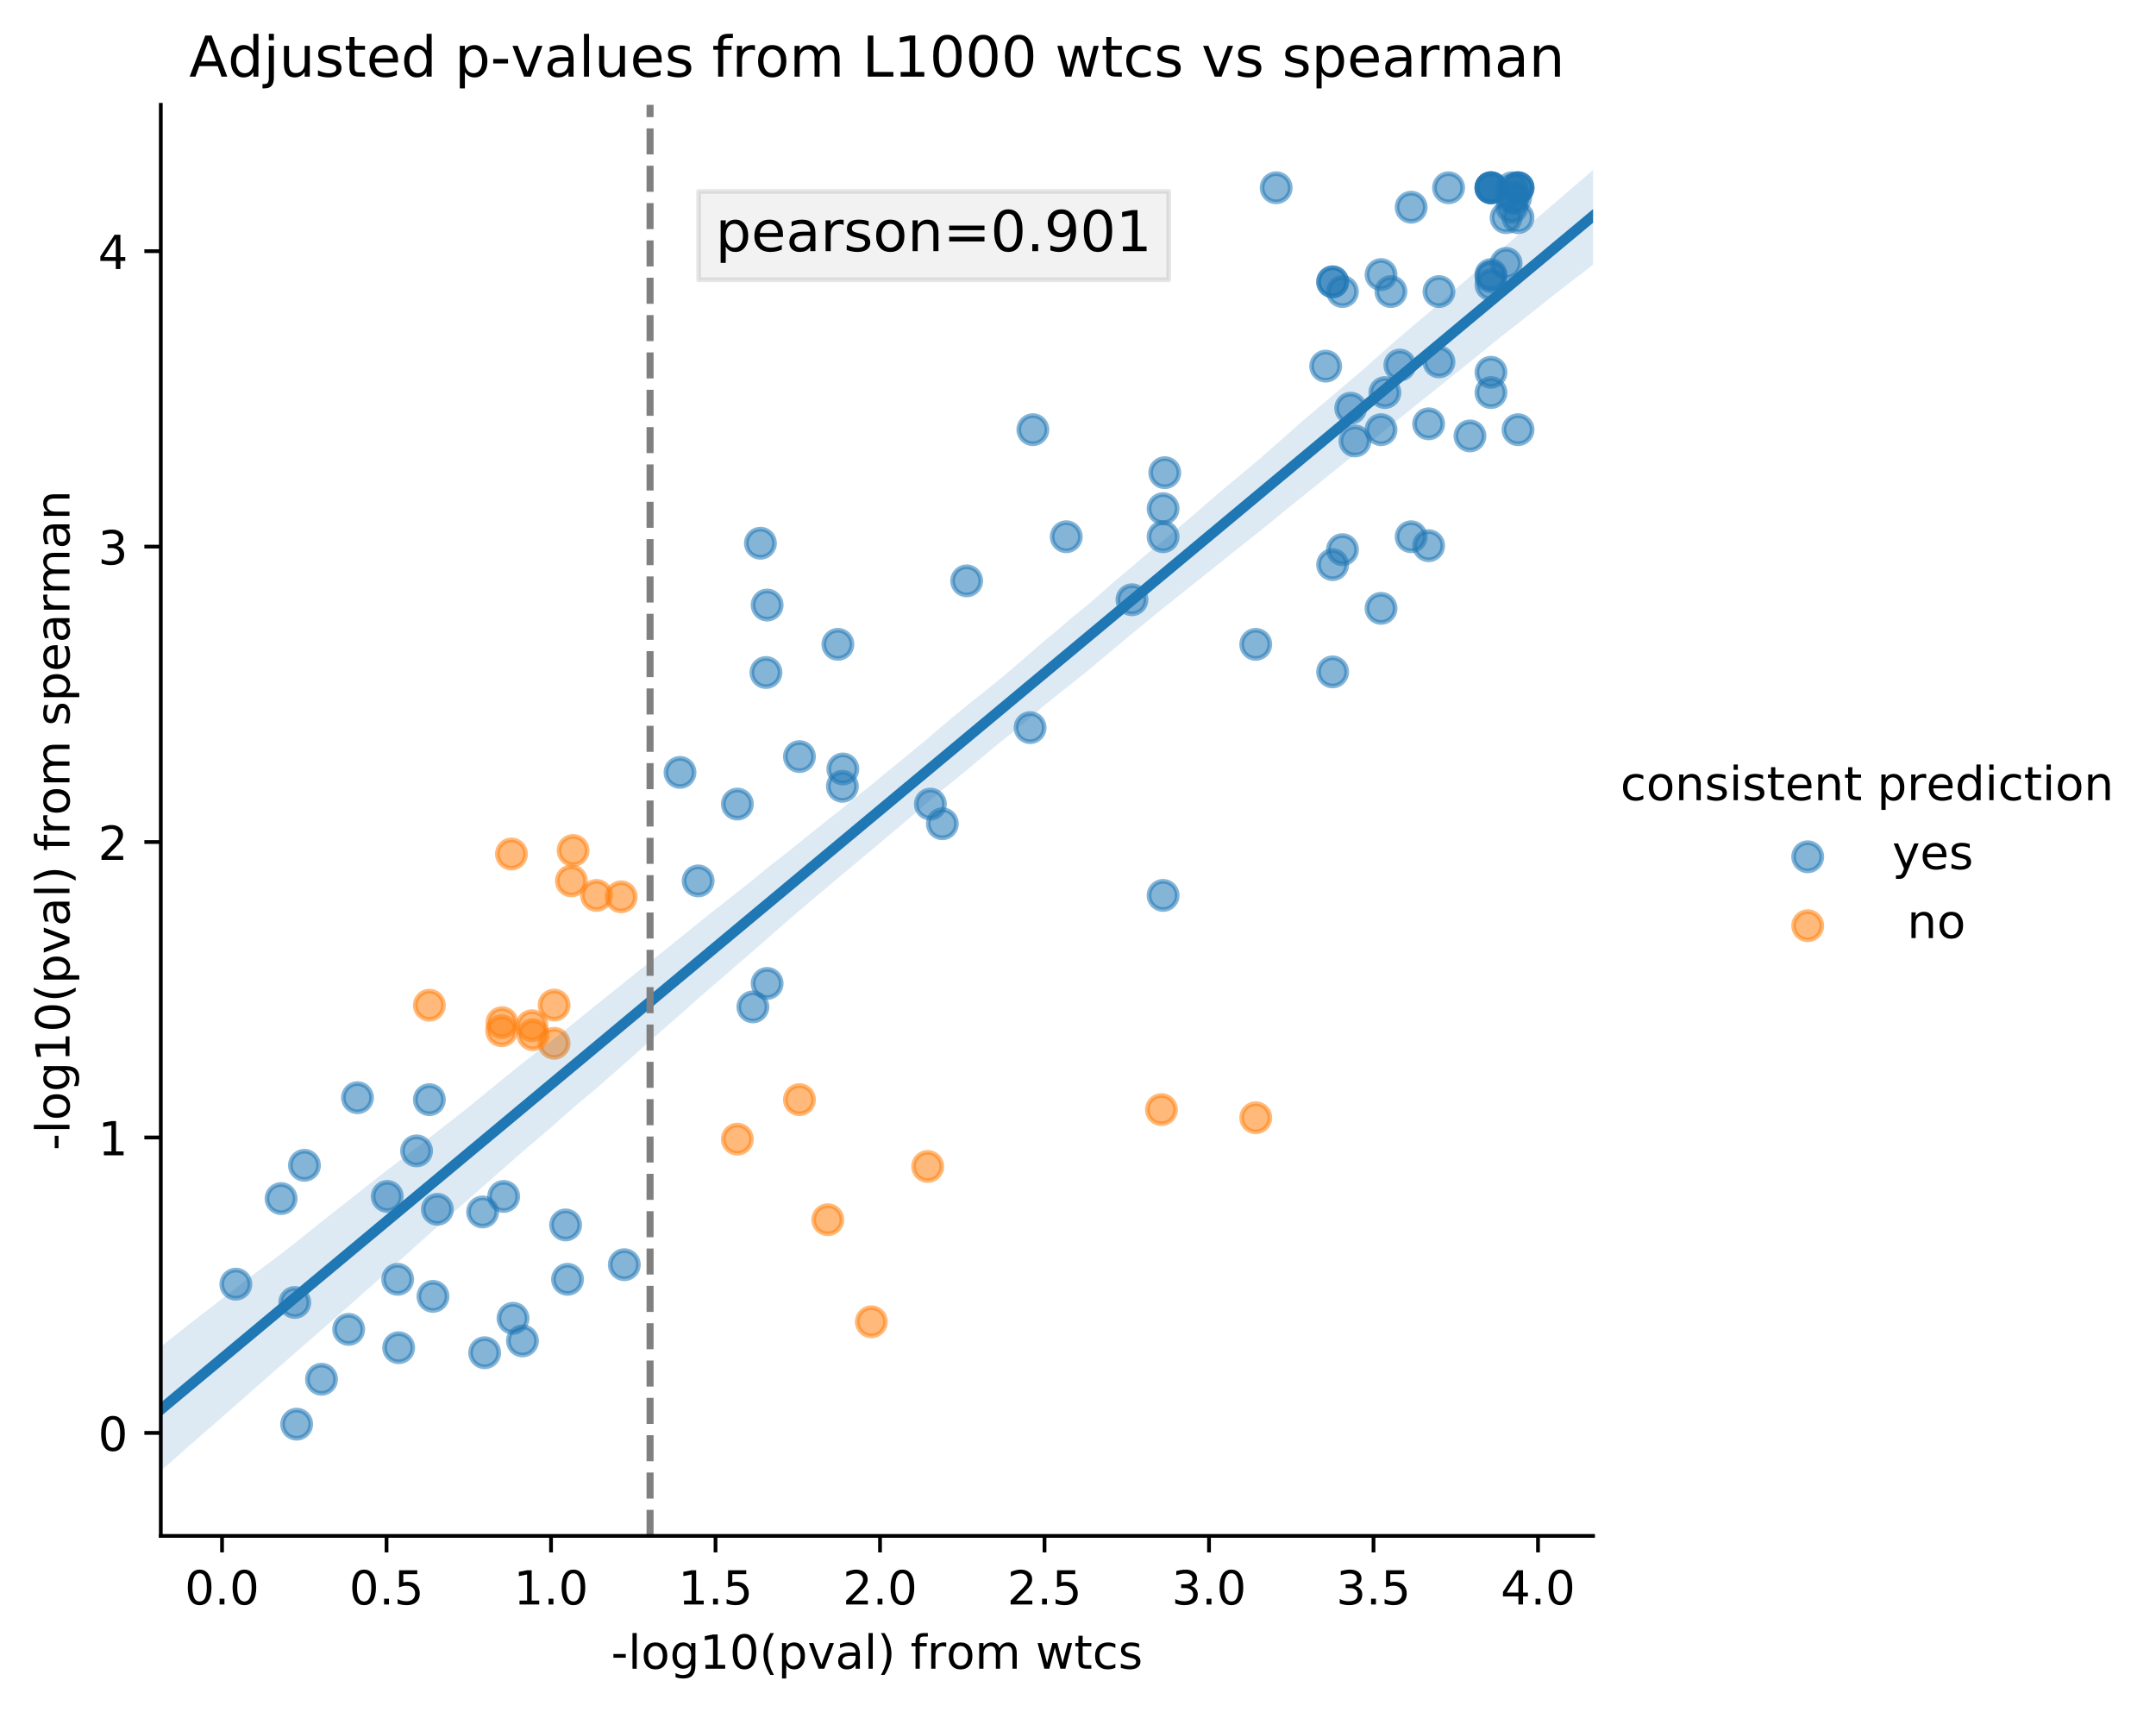 <?xml version="1.0" encoding="utf-8" standalone="no"?>
<!DOCTYPE svg PUBLIC "-//W3C//DTD SVG 1.1//EN"
  "http://www.w3.org/Graphics/SVG/1.1/DTD/svg11.dtd">
<!-- Created with matplotlib (https://matplotlib.org/) -->
<svg height="364.594pt" version="1.1" viewBox="0 0 459.104 364.594" width="459.104pt" xmlns="http://www.w3.org/2000/svg" xmlns:xlink="http://www.w3.org/1999/xlink">
 <defs>
  <style type="text/css">
*{stroke-linecap:butt;stroke-linejoin:round;}
  </style>
 </defs>
 <g id="figure_1">
  <g id="patch_1">
   <path d="M 0 364.594 
L 459.104 364.594 
L 459.104 -0 
L 0 -0 
z
" style="fill:#ffffff;"/>
  </g>
  <g id="axes_1">
   <g id="patch_2">
    <path d="M 34.241 327.038 
L 339.235 327.038 
L 339.235 22.318 
L 34.241 22.318 
z
" style="fill:#ffffff;"/>
   </g>
   <g id="PathCollection_1">
    <defs>
     <path d="M 0 3 
C 0.796 3 1.559 2.684 2.121 2.121 
C 2.684 1.559 3 0.796 3 0 
C 3 -0.796 2.684 -1.559 2.121 -2.121 
C 1.559 -2.684 0.796 -3 0 -3 
C -0.796 -3 -1.559 -2.684 -2.121 -2.121 
C -2.684 -1.559 -3 -0.796 -3 0 
C -3 0.796 -2.684 1.559 -2.121 2.121 
C -1.559 2.684 -0.796 3 0 3 
z
" id="m02e8ac5c88" style="stroke:#1f77b4;stroke-opacity:0.55;"/>
    </defs>
    <g clip-path="url(#p2252ddb95c)">
     <use style="fill:#1f77b4;fill-opacity:0.55;stroke:#1f77b4;stroke-opacity:0.55;" x="321.96" xlink:href="#m02e8ac5c88" y="44.125"/>
     <use style="fill:#1f77b4;fill-opacity:0.55;stroke:#1f77b4;stroke-opacity:0.55;" x="304.218" xlink:href="#m02e8ac5c88" y="90.239"/>
     <use style="fill:#1f77b4;fill-opacity:0.55;stroke:#1f77b4;stroke-opacity:0.55;" x="323.255" xlink:href="#m02e8ac5c88" y="39.977"/>
     <use style="fill:#1f77b4;fill-opacity:0.55;stroke:#1f77b4;stroke-opacity:0.55;" x="323.255" xlink:href="#m02e8ac5c88" y="91.49"/>
     <use style="fill:#1f77b4;fill-opacity:0.55;stroke:#1f77b4;stroke-opacity:0.55;" x="248.029" xlink:href="#m02e8ac5c88" y="100.644"/>
     <use style="fill:#1f77b4;fill-opacity:0.55;stroke:#1f77b4;stroke-opacity:0.55;" x="144.802" xlink:href="#m02e8ac5c88" y="164.467"/>
     <use style="fill:#1f77b4;fill-opacity:0.55;stroke:#1f77b4;stroke-opacity:0.55;" x="283.773" xlink:href="#m02e8ac5c88" y="60.011"/>
     <use style="fill:#1f77b4;fill-opacity:0.55;stroke:#1f77b4;stroke-opacity:0.55;" x="92.199" xlink:href="#m02e8ac5c88" y="276.03"/>
     <use style="fill:#1f77b4;fill-opacity:0.55;stroke:#1f77b4;stroke-opacity:0.55;" x="120.853" xlink:href="#m02e8ac5c88" y="272.4"/>
     <use style="fill:#1f77b4;fill-opacity:0.55;stroke:#1f77b4;stroke-opacity:0.55;" x="93.136" xlink:href="#m02e8ac5c88" y="257.495"/>
     <use style="fill:#1f77b4;fill-opacity:0.55;stroke:#1f77b4;stroke-opacity:0.55;" x="219.353" xlink:href="#m02e8ac5c88" y="154.928"/>
     <use style="fill:#1f77b4;fill-opacity:0.55;stroke:#1f77b4;stroke-opacity:0.55;" x="285.867" xlink:href="#m02e8ac5c88" y="117.035"/>
     <use style="fill:#1f77b4;fill-opacity:0.55;stroke:#1f77b4;stroke-opacity:0.55;" x="91.434" xlink:href="#m02e8ac5c88" y="234.147"/>
     <use style="fill:#1f77b4;fill-opacity:0.55;stroke:#1f77b4;stroke-opacity:0.55;" x="148.665" xlink:href="#m02e8ac5c88" y="187.568"/>
     <use style="fill:#1f77b4;fill-opacity:0.55;stroke:#1f77b4;stroke-opacity:0.55;" x="247.674" xlink:href="#m02e8ac5c88" y="108.308"/>
     <use style="fill:#1f77b4;fill-opacity:0.55;stroke:#1f77b4;stroke-opacity:0.55;" x="306.419" xlink:href="#m02e8ac5c88" y="77.055"/>
     <use style="fill:#1f77b4;fill-opacity:0.55;stroke:#1f77b4;stroke-opacity:0.55;" x="283.773" xlink:href="#m02e8ac5c88" y="120.229"/>
     <use style="fill:#1f77b4;fill-opacity:0.55;stroke:#1f77b4;stroke-opacity:0.55;" x="84.679" xlink:href="#m02e8ac5c88" y="272.4"/>
     <use style="fill:#1f77b4;fill-opacity:0.55;stroke:#1f77b4;stroke-opacity:0.55;" x="219.941" xlink:href="#m02e8ac5c88" y="91.49"/>
     <use style="fill:#1f77b4;fill-opacity:0.55;stroke:#1f77b4;stroke-opacity:0.55;" x="304.218" xlink:href="#m02e8ac5c88" y="116.195"/>
     <use style="fill:#1f77b4;fill-opacity:0.55;stroke:#1f77b4;stroke-opacity:0.55;" x="227.052" xlink:href="#m02e8ac5c88" y="114.286"/>
     <use style="fill:#1f77b4;fill-opacity:0.55;stroke:#1f77b4;stroke-opacity:0.55;" x="50.22" xlink:href="#m02e8ac5c88" y="273.429"/>
     <use style="fill:#1f77b4;fill-opacity:0.55;stroke:#1f77b4;stroke-opacity:0.55;" x="267.404" xlink:href="#m02e8ac5c88" y="137.197"/>
     <use style="fill:#1f77b4;fill-opacity:0.55;stroke:#1f77b4;stroke-opacity:0.55;" x="317.489" xlink:href="#m02e8ac5c88" y="79.268"/>
     <use style="fill:#1f77b4;fill-opacity:0.55;stroke:#1f77b4;stroke-opacity:0.55;" x="163.356" xlink:href="#m02e8ac5c88" y="128.831"/>
     <use style="fill:#1f77b4;fill-opacity:0.55;stroke:#1f77b4;stroke-opacity:0.55;" x="63.172" xlink:href="#m02e8ac5c88" y="303.24"/>
     <use style="fill:#1f77b4;fill-opacity:0.55;stroke:#1f77b4;stroke-opacity:0.55;" x="170.235" xlink:href="#m02e8ac5c88" y="161.094"/>
     <use style="fill:#1f77b4;fill-opacity:0.55;stroke:#1f77b4;stroke-opacity:0.55;" x="74.247" xlink:href="#m02e8ac5c88" y="283.057"/>
     <use style="fill:#1f77b4;fill-opacity:0.55;stroke:#1f77b4;stroke-opacity:0.55;" x="109.242" xlink:href="#m02e8ac5c88" y="280.696"/>
     <use style="fill:#1f77b4;fill-opacity:0.55;stroke:#1f77b4;stroke-opacity:0.55;" x="298.087" xlink:href="#m02e8ac5c88" y="77.738"/>
     <use style="fill:#1f77b4;fill-opacity:0.55;stroke:#1f77b4;stroke-opacity:0.55;" x="317.489" xlink:href="#m02e8ac5c88" y="39.977"/>
     <use style="fill:#1f77b4;fill-opacity:0.55;stroke:#1f77b4;stroke-opacity:0.55;" x="322.731" xlink:href="#m02e8ac5c88" y="42.13"/>
     <use style="fill:#1f77b4;fill-opacity:0.55;stroke:#1f77b4;stroke-opacity:0.55;" x="247.674" xlink:href="#m02e8ac5c88" y="114.286"/>
     <use style="fill:#1f77b4;fill-opacity:0.55;stroke:#1f77b4;stroke-opacity:0.55;" x="241.039" xlink:href="#m02e8ac5c88" y="127.7"/>
     <use style="fill:#1f77b4;fill-opacity:0.55;stroke:#1f77b4;stroke-opacity:0.55;" x="205.845" xlink:href="#m02e8ac5c88" y="123.68"/>
     <use style="fill:#1f77b4;fill-opacity:0.55;stroke:#1f77b4;stroke-opacity:0.55;" x="294.082" xlink:href="#m02e8ac5c88" y="129.533"/>
     <use style="fill:#1f77b4;fill-opacity:0.55;stroke:#1f77b4;stroke-opacity:0.55;" x="296.181" xlink:href="#m02e8ac5c88" y="62.082"/>
     <use style="fill:#1f77b4;fill-opacity:0.55;stroke:#1f77b4;stroke-opacity:0.55;" x="132.943" xlink:href="#m02e8ac5c88" y="269.285"/>
     <use style="fill:#1f77b4;fill-opacity:0.55;stroke:#1f77b4;stroke-opacity:0.55;" x="317.489" xlink:href="#m02e8ac5c88" y="58.462"/>
     <use style="fill:#1f77b4;fill-opacity:0.55;stroke:#1f77b4;stroke-opacity:0.55;" x="317.489" xlink:href="#m02e8ac5c88" y="58.914"/>
     <use style="fill:#1f77b4;fill-opacity:0.55;stroke:#1f77b4;stroke-opacity:0.55;" x="294.082" xlink:href="#m02e8ac5c88" y="58.462"/>
     <use style="fill:#1f77b4;fill-opacity:0.55;stroke:#1f77b4;stroke-opacity:0.55;" x="111.253" xlink:href="#m02e8ac5c88" y="285.511"/>
     <use style="fill:#1f77b4;fill-opacity:0.55;stroke:#1f77b4;stroke-opacity:0.55;" x="103.208" xlink:href="#m02e8ac5c88" y="288.029"/>
     <use style="fill:#1f77b4;fill-opacity:0.55;stroke:#1f77b4;stroke-opacity:0.55;" x="62.771" xlink:href="#m02e8ac5c88" y="277.324"/>
     <use style="fill:#1f77b4;fill-opacity:0.55;stroke:#1f77b4;stroke-opacity:0.55;" x="76.12" xlink:href="#m02e8ac5c88" y="233.727"/>
     <use style="fill:#1f77b4;fill-opacity:0.55;stroke:#1f77b4;stroke-opacity:0.55;" x="178.42" xlink:href="#m02e8ac5c88" y="137.197"/>
     <use style="fill:#1f77b4;fill-opacity:0.55;stroke:#1f77b4;stroke-opacity:0.55;" x="300.493" xlink:href="#m02e8ac5c88" y="44.125"/>
     <use style="fill:#1f77b4;fill-opacity:0.55;stroke:#1f77b4;stroke-opacity:0.55;" x="157.016" xlink:href="#m02e8ac5c88" y="171.21"/>
     <use style="fill:#1f77b4;fill-opacity:0.55;stroke:#1f77b4;stroke-opacity:0.55;" x="247.674" xlink:href="#m02e8ac5c88" y="190.657"/>
     <use style="fill:#1f77b4;fill-opacity:0.55;stroke:#1f77b4;stroke-opacity:0.55;" x="320.718" xlink:href="#m02e8ac5c88" y="56.085"/>
     <use style="fill:#1f77b4;fill-opacity:0.55;stroke:#1f77b4;stroke-opacity:0.55;" x="283.773" xlink:href="#m02e8ac5c88" y="143.063"/>
     <use style="fill:#1f77b4;fill-opacity:0.55;stroke:#1f77b4;stroke-opacity:0.55;" x="163.108" xlink:href="#m02e8ac5c88" y="143.196"/>
     <use style="fill:#1f77b4;fill-opacity:0.55;stroke:#1f77b4;stroke-opacity:0.55;" x="200.665" xlink:href="#m02e8ac5c88" y="175.396"/>
     <use style="fill:#1f77b4;fill-opacity:0.55;stroke:#1f77b4;stroke-opacity:0.55;" x="285.867" xlink:href="#m02e8ac5c88" y="62.082"/>
     <use style="fill:#1f77b4;fill-opacity:0.55;stroke:#1f77b4;stroke-opacity:0.55;" x="271.751" xlink:href="#m02e8ac5c88" y="39.977"/>
     <use style="fill:#1f77b4;fill-opacity:0.55;stroke:#1f77b4;stroke-opacity:0.55;" x="313.018" xlink:href="#m02e8ac5c88" y="92.817"/>
     <use style="fill:#1f77b4;fill-opacity:0.55;stroke:#1f77b4;stroke-opacity:0.55;" x="308.463" xlink:href="#m02e8ac5c88" y="39.977"/>
     <use style="fill:#1f77b4;fill-opacity:0.55;stroke:#1f77b4;stroke-opacity:0.55;" x="320.718" xlink:href="#m02e8ac5c88" y="46.341"/>
     <use style="fill:#1f77b4;fill-opacity:0.55;stroke:#1f77b4;stroke-opacity:0.55;" x="84.891" xlink:href="#m02e8ac5c88" y="286.963"/>
     <use style="fill:#1f77b4;fill-opacity:0.55;stroke:#1f77b4;stroke-opacity:0.55;" x="294.082" xlink:href="#m02e8ac5c88" y="91.49"/>
     <use style="fill:#1f77b4;fill-opacity:0.55;stroke:#1f77b4;stroke-opacity:0.55;" x="282.292" xlink:href="#m02e8ac5c88" y="77.962"/>
     <use style="fill:#1f77b4;fill-opacity:0.55;stroke:#1f77b4;stroke-opacity:0.55;" x="160.322" xlink:href="#m02e8ac5c88" y="214.39"/>
     <use style="fill:#1f77b4;fill-opacity:0.55;stroke:#1f77b4;stroke-opacity:0.55;" x="283.773" xlink:href="#m02e8ac5c88" y="60.011"/>
     <use style="fill:#1f77b4;fill-opacity:0.55;stroke:#1f77b4;stroke-opacity:0.55;" x="306.419" xlink:href="#m02e8ac5c88" y="62.082"/>
     <use style="fill:#1f77b4;fill-opacity:0.55;stroke:#1f77b4;stroke-opacity:0.55;" x="82.461" xlink:href="#m02e8ac5c88" y="254.751"/>
     <use style="fill:#1f77b4;fill-opacity:0.55;stroke:#1f77b4;stroke-opacity:0.55;" x="68.466" xlink:href="#m02e8ac5c88" y="293.677"/>
     <use style="fill:#1f77b4;fill-opacity:0.55;stroke:#1f77b4;stroke-opacity:0.55;" x="107.256" xlink:href="#m02e8ac5c88" y="254.751"/>
     <use style="fill:#1f77b4;fill-opacity:0.55;stroke:#1f77b4;stroke-opacity:0.55;" x="321.96" xlink:href="#m02e8ac5c88" y="39.977"/>
     <use style="fill:#1f77b4;fill-opacity:0.55;stroke:#1f77b4;stroke-opacity:0.55;" x="317.489" xlink:href="#m02e8ac5c88" y="39.977"/>
     <use style="fill:#1f77b4;fill-opacity:0.55;stroke:#1f77b4;stroke-opacity:0.55;" x="294.905" xlink:href="#m02e8ac5c88" y="83.586"/>
     <use style="fill:#1f77b4;fill-opacity:0.55;stroke:#1f77b4;stroke-opacity:0.55;" x="88.704" xlink:href="#m02e8ac5c88" y="245.051"/>
     <use style="fill:#1f77b4;fill-opacity:0.55;stroke:#1f77b4;stroke-opacity:0.55;" x="321.96" xlink:href="#m02e8ac5c88" y="42.13"/>
     <use style="fill:#1f77b4;fill-opacity:0.55;stroke:#1f77b4;stroke-opacity:0.55;" x="102.766" xlink:href="#m02e8ac5c88" y="258.057"/>
     <use style="fill:#1f77b4;fill-opacity:0.55;stroke:#1f77b4;stroke-opacity:0.55;" x="59.851" xlink:href="#m02e8ac5c88" y="255.209"/>
     <use style="fill:#1f77b4;fill-opacity:0.55;stroke:#1f77b4;stroke-opacity:0.55;" x="64.831" xlink:href="#m02e8ac5c88" y="248.126"/>
     <use style="fill:#1f77b4;fill-opacity:0.55;stroke:#1f77b4;stroke-opacity:0.55;" x="288.535" xlink:href="#m02e8ac5c88" y="93.896"/>
     <use style="fill:#1f77b4;fill-opacity:0.55;stroke:#1f77b4;stroke-opacity:0.55;" x="120.444" xlink:href="#m02e8ac5c88" y="260.82"/>
     <use style="fill:#1f77b4;fill-opacity:0.55;stroke:#1f77b4;stroke-opacity:0.55;" x="161.926" xlink:href="#m02e8ac5c88" y="115.667"/>
     <use style="fill:#1f77b4;fill-opacity:0.55;stroke:#1f77b4;stroke-opacity:0.55;" x="323.255" xlink:href="#m02e8ac5c88" y="46.341"/>
     <use style="fill:#1f77b4;fill-opacity:0.55;stroke:#1f77b4;stroke-opacity:0.55;" x="179.377" xlink:href="#m02e8ac5c88" y="167.427"/>
     <use style="fill:#1f77b4;fill-opacity:0.55;stroke:#1f77b4;stroke-opacity:0.55;" x="317.489" xlink:href="#m02e8ac5c88" y="39.977"/>
     <use style="fill:#1f77b4;fill-opacity:0.55;stroke:#1f77b4;stroke-opacity:0.55;" x="179.48" xlink:href="#m02e8ac5c88" y="163.733"/>
     <use style="fill:#1f77b4;fill-opacity:0.55;stroke:#1f77b4;stroke-opacity:0.55;" x="317.489" xlink:href="#m02e8ac5c88" y="60.649"/>
     <use style="fill:#1f77b4;fill-opacity:0.55;stroke:#1f77b4;stroke-opacity:0.55;" x="287.619" xlink:href="#m02e8ac5c88" y="86.914"/>
     <use style="fill:#1f77b4;fill-opacity:0.55;stroke:#1f77b4;stroke-opacity:0.55;" x="317.489" xlink:href="#m02e8ac5c88" y="39.977"/>
     <use style="fill:#1f77b4;fill-opacity:0.55;stroke:#1f77b4;stroke-opacity:0.55;" x="163.356" xlink:href="#m02e8ac5c88" y="209.402"/>
     <use style="fill:#1f77b4;fill-opacity:0.55;stroke:#1f77b4;stroke-opacity:0.55;" x="317.489" xlink:href="#m02e8ac5c88" y="83.586"/>
     <use style="fill:#1f77b4;fill-opacity:0.55;stroke:#1f77b4;stroke-opacity:0.55;" x="323.255" xlink:href="#m02e8ac5c88" y="39.977"/>
     <use style="fill:#1f77b4;fill-opacity:0.55;stroke:#1f77b4;stroke-opacity:0.55;" x="323.255" xlink:href="#m02e8ac5c88" y="39.977"/>
     <use style="fill:#1f77b4;fill-opacity:0.55;stroke:#1f77b4;stroke-opacity:0.55;" x="300.493" xlink:href="#m02e8ac5c88" y="114.286"/>
     <use style="fill:#1f77b4;fill-opacity:0.55;stroke:#1f77b4;stroke-opacity:0.55;" x="198.112" xlink:href="#m02e8ac5c88" y="171.21"/>
    </g>
   </g>
   <g id="PathCollection_2">
    <defs>
     <path d="M 0 3 
C 0.796 3 1.559 2.684 2.121 2.121 
C 2.684 1.559 3 0.796 3 0 
C 3 -0.796 2.684 -1.559 2.121 -2.121 
C 1.559 -2.684 0.796 -3 0 -3 
C -0.796 -3 -1.559 -2.684 -2.121 -2.121 
C -2.684 -1.559 -3 -0.796 -3 0 
C -3 0.796 -2.684 1.559 -2.121 2.121 
C -1.559 2.684 -0.796 3 0 3 
z
" id="m3e6246058b" style="stroke:#ff7f0e;stroke-opacity:0.55;"/>
    </defs>
    <g clip-path="url(#p2252ddb95c)">
     <use style="fill:#ff7f0e;fill-opacity:0.55;stroke:#ff7f0e;stroke-opacity:0.55;" x="106.826" xlink:href="#m3e6246058b" y="219.48"/>
     <use style="fill:#ff7f0e;fill-opacity:0.55;stroke:#ff7f0e;stroke-opacity:0.55;" x="113.496" xlink:href="#m3e6246058b" y="220.318"/>
     <use style="fill:#ff7f0e;fill-opacity:0.55;stroke:#ff7f0e;stroke-opacity:0.55;" x="176.273" xlink:href="#m3e6246058b" y="259.708"/>
     <use style="fill:#ff7f0e;fill-opacity:0.55;stroke:#ff7f0e;stroke-opacity:0.55;" x="121.669" xlink:href="#m3e6246058b" y="187.568"/>
     <use style="fill:#ff7f0e;fill-opacity:0.55;stroke:#ff7f0e;stroke-opacity:0.55;" x="117.996" xlink:href="#m3e6246058b" y="222.148"/>
     <use style="fill:#ff7f0e;fill-opacity:0.55;stroke:#ff7f0e;stroke-opacity:0.55;" x="117.996" xlink:href="#m3e6246058b" y="214.004"/>
     <use style="fill:#ff7f0e;fill-opacity:0.55;stroke:#ff7f0e;stroke-opacity:0.55;" x="185.55" xlink:href="#m3e6246058b" y="281.441"/>
     <use style="fill:#ff7f0e;fill-opacity:0.55;stroke:#ff7f0e;stroke-opacity:0.55;" x="197.542" xlink:href="#m3e6246058b" y="248.372"/>
     <use style="fill:#ff7f0e;fill-opacity:0.55;stroke:#ff7f0e;stroke-opacity:0.55;" x="157.016" xlink:href="#m3e6246058b" y="242.555"/>
     <use style="fill:#ff7f0e;fill-opacity:0.55;stroke:#ff7f0e;stroke-opacity:0.55;" x="170.235" xlink:href="#m3e6246058b" y="234.147"/>
     <use style="fill:#ff7f0e;fill-opacity:0.55;stroke:#ff7f0e;stroke-opacity:0.55;" x="108.91" xlink:href="#m3e6246058b" y="181.839"/>
     <use style="fill:#ff7f0e;fill-opacity:0.55;stroke:#ff7f0e;stroke-opacity:0.55;" x="132.278" xlink:href="#m3e6246058b" y="190.96"/>
     <use style="fill:#ff7f0e;fill-opacity:0.55;stroke:#ff7f0e;stroke-opacity:0.55;" x="122.036" xlink:href="#m3e6246058b" y="181.092"/>
     <use style="fill:#ff7f0e;fill-opacity:0.55;stroke:#ff7f0e;stroke-opacity:0.55;" x="91.434" xlink:href="#m3e6246058b" y="214.04"/>
     <use style="fill:#ff7f0e;fill-opacity:0.55;stroke:#ff7f0e;stroke-opacity:0.55;" x="127.023" xlink:href="#m3e6246058b" y="190.657"/>
     <use style="fill:#ff7f0e;fill-opacity:0.55;stroke:#ff7f0e;stroke-opacity:0.55;" x="267.404" xlink:href="#m3e6246058b" y="237.998"/>
     <use style="fill:#ff7f0e;fill-opacity:0.55;stroke:#ff7f0e;stroke-opacity:0.55;" x="247.323" xlink:href="#m3e6246058b" y="236.262"/>
     <use style="fill:#ff7f0e;fill-opacity:0.55;stroke:#ff7f0e;stroke-opacity:0.55;" x="113.26" xlink:href="#m3e6246058b" y="218.406"/>
     <use style="fill:#ff7f0e;fill-opacity:0.55;stroke:#ff7f0e;stroke-opacity:0.55;" x="106.902" xlink:href="#m3e6246058b" y="217.754"/>
    </g>
   </g>
   <g id="PolyCollection_1">
    <path clip-path="url(#p2252ddb95c)" d="M 34.241 286.768 
L 34.241 313.187 
L 37.321 310.481 
L 40.402 307.754 
L 43.483 305.07 
L 46.564 302.367 
L 49.644 299.662 
L 52.725 296.978 
L 55.806 294.251 
L 58.887 291.547 
L 61.967 288.842 
L 65.048 286.147 
L 68.129 283.456 
L 71.21 280.766 
L 74.29 278.069 
L 77.371 275.315 
L 80.452 272.574 
L 83.533 269.811 
L 86.613 267.048 
L 89.694 264.283 
L 92.775 261.518 
L 95.856 258.797 
L 98.936 256.079 
L 102.017 253.367 
L 105.098 250.655 
L 108.179 247.943 
L 111.259 245.231 
L 114.34 242.637 
L 117.421 240.006 
L 120.502 237.236 
L 123.582 234.59 
L 126.663 232.026 
L 129.744 229.331 
L 132.825 226.616 
L 135.905 223.886 
L 138.986 221.155 
L 142.067 218.424 
L 145.148 215.757 
L 148.228 212.995 
L 151.309 210.311 
L 154.39 207.674 
L 157.471 204.987 
L 160.551 202.343 
L 163.632 199.638 
L 166.713 196.931 
L 169.794 194.273 
L 172.874 191.639 
L 175.955 189.076 
L 179.036 186.452 
L 182.117 183.904 
L 185.197 181.323 
L 188.278 178.724 
L 191.359 176.156 
L 194.44 173.516 
L 197.52 170.852 
L 200.601 168.257 
L 203.682 165.77 
L 206.763 163.221 
L 209.843 160.654 
L 212.924 158.099 
L 216.005 155.652 
L 219.086 153.067 
L 222.166 150.375 
L 225.247 147.901 
L 228.328 145.444 
L 231.409 142.984 
L 234.49 140.419 
L 237.57 137.855 
L 240.651 135.263 
L 243.732 132.726 
L 246.813 130.189 
L 249.893 127.749 
L 252.974 125.28 
L 256.055 122.825 
L 259.136 120.373 
L 262.216 117.902 
L 265.297 115.462 
L 268.378 113.008 
L 271.459 110.508 
L 274.539 107.975 
L 277.62 105.498 
L 280.701 103.026 
L 283.782 100.535 
L 286.862 98.061 
L 289.943 95.66 
L 293.024 93.153 
L 296.105 90.647 
L 299.185 88.17 
L 302.266 85.655 
L 305.347 83.218 
L 308.428 80.744 
L 311.508 78.27 
L 314.589 75.793 
L 317.67 73.27 
L 320.751 70.815 
L 323.831 68.417 
L 326.912 65.985 
L 329.993 63.509 
L 333.074 61.108 
L 336.154 58.741 
L 339.235 56.349 
L 339.235 36.169 
L 339.235 36.169 
L 336.154 38.851 
L 333.074 41.489 
L 329.993 44.147 
L 326.912 46.791 
L 323.831 49.505 
L 320.751 52.185 
L 317.67 54.841 
L 314.589 57.526 
L 311.508 60.212 
L 308.428 62.913 
L 305.347 65.603 
L 302.266 68.219 
L 299.185 70.83 
L 296.105 73.489 
L 293.024 76.222 
L 289.943 78.955 
L 286.862 81.583 
L 283.782 84.198 
L 280.701 86.813 
L 277.62 89.429 
L 274.539 92.131 
L 271.459 94.863 
L 268.378 97.574 
L 265.297 100.168 
L 262.216 102.714 
L 259.136 105.321 
L 256.055 107.967 
L 252.974 110.639 
L 249.893 113.271 
L 246.813 115.808 
L 243.732 118.35 
L 240.651 120.995 
L 237.57 123.56 
L 234.49 126.283 
L 231.409 128.958 
L 228.328 131.433 
L 225.247 134.095 
L 222.166 136.639 
L 219.086 139.316 
L 216.005 141.996 
L 212.924 144.584 
L 209.843 147.091 
L 206.763 149.52 
L 203.682 152.043 
L 200.601 154.608 
L 197.52 157.274 
L 194.44 159.822 
L 191.359 162.354 
L 188.278 164.861 
L 185.197 167.416 
L 182.117 169.862 
L 179.036 172.372 
L 175.955 174.806 
L 172.874 177.279 
L 169.794 179.745 
L 166.713 182.23 
L 163.632 184.585 
L 160.551 187.141 
L 157.471 189.611 
L 154.39 192.018 
L 151.309 194.442 
L 148.228 196.914 
L 145.148 199.387 
L 142.067 201.923 
L 138.986 204.345 
L 135.905 206.804 
L 132.825 209.275 
L 129.744 211.751 
L 126.663 214.223 
L 123.582 216.727 
L 120.502 219.168 
L 117.421 221.605 
L 114.34 223.993 
L 111.259 226.383 
L 108.179 228.865 
L 105.098 231.376 
L 102.017 233.887 
L 98.936 236.397 
L 95.856 238.814 
L 92.775 241.206 
L 89.694 243.599 
L 86.613 245.972 
L 83.533 248.328 
L 80.452 250.684 
L 77.371 253.125 
L 74.29 255.562 
L 71.21 257.96 
L 68.129 260.417 
L 65.048 262.874 
L 61.967 265.33 
L 58.887 267.703 
L 55.806 269.998 
L 52.725 272.3 
L 49.644 274.75 
L 46.564 277.099 
L 43.483 279.473 
L 40.402 281.864 
L 37.321 284.304 
L 34.241 286.768 
z
" style="fill:#1f77b4;fill-opacity:0.15;"/>
   </g>
   <g id="matplotlib.axis_1">
    <g id="xtick_1">
     <g id="line2d_1">
      <defs>
       <path d="M 0 0 
L 0 3.5 
" id="mc250debc92" style="stroke:#000000;stroke-width:0.8;"/>
      </defs>
      <g>
       <use style="stroke:#000000;stroke-width:0.8;" x="47.282" xlink:href="#mc250debc92" y="327.038"/>
      </g>
     </g>
     <g id="text_1">
      <!-- 0.0 -->
      <defs>
       <path d="M 31.781 66.406 
Q 24.172 66.406 20.328 58.906 
Q 16.5 51.422 16.5 36.375 
Q 16.5 21.391 20.328 13.891 
Q 24.172 6.391 31.781 6.391 
Q 39.453 6.391 43.281 13.891 
Q 47.125 21.391 47.125 36.375 
Q 47.125 51.422 43.281 58.906 
Q 39.453 66.406 31.781 66.406 
z
M 31.781 74.219 
Q 44.047 74.219 50.516 64.516 
Q 56.984 54.828 56.984 36.375 
Q 56.984 17.969 50.516 8.266 
Q 44.047 -1.422 31.781 -1.422 
Q 19.531 -1.422 13.062 8.266 
Q 6.594 17.969 6.594 36.375 
Q 6.594 54.828 13.062 64.516 
Q 19.531 74.219 31.781 74.219 
z
" id="DejaVuSans-48"/>
       <path d="M 10.688 12.406 
L 21 12.406 
L 21 0 
L 10.688 0 
z
" id="DejaVuSans-46"/>
      </defs>
      <g transform="translate(39.33 341.637)scale(0.1 -0.1)">
       <use xlink:href="#DejaVuSans-48"/>
       <use x="63.623" xlink:href="#DejaVuSans-46"/>
       <use x="95.41" xlink:href="#DejaVuSans-48"/>
      </g>
     </g>
    </g>
    <g id="xtick_2">
     <g id="line2d_2">
      <g>
       <use style="stroke:#000000;stroke-width:0.8;" x="82.31" xlink:href="#mc250debc92" y="327.038"/>
      </g>
     </g>
     <g id="text_2">
      <!-- 0.5 -->
      <defs>
       <path d="M 10.797 72.906 
L 49.516 72.906 
L 49.516 64.594 
L 19.828 64.594 
L 19.828 46.734 
Q 21.969 47.469 24.109 47.828 
Q 26.266 48.188 28.422 48.188 
Q 40.625 48.188 47.75 41.5 
Q 54.891 34.812 54.891 23.391 
Q 54.891 11.625 47.562 5.094 
Q 40.234 -1.422 26.906 -1.422 
Q 22.312 -1.422 17.547 -0.641 
Q 12.797 0.141 7.719 1.703 
L 7.719 11.625 
Q 12.109 9.234 16.797 8.062 
Q 21.484 6.891 26.703 6.891 
Q 35.156 6.891 40.078 11.328 
Q 45.016 15.766 45.016 23.391 
Q 45.016 31 40.078 35.438 
Q 35.156 39.891 26.703 39.891 
Q 22.75 39.891 18.812 39.016 
Q 14.891 38.141 10.797 36.281 
z
" id="DejaVuSans-53"/>
      </defs>
      <g transform="translate(74.358 341.637)scale(0.1 -0.1)">
       <use xlink:href="#DejaVuSans-48"/>
       <use x="63.623" xlink:href="#DejaVuSans-46"/>
       <use x="95.41" xlink:href="#DejaVuSans-53"/>
      </g>
     </g>
    </g>
    <g id="xtick_3">
     <g id="line2d_3">
      <g>
       <use style="stroke:#000000;stroke-width:0.8;" x="117.338" xlink:href="#mc250debc92" y="327.038"/>
      </g>
     </g>
     <g id="text_3">
      <!-- 1.0 -->
      <defs>
       <path d="M 12.406 8.297 
L 28.516 8.297 
L 28.516 63.922 
L 10.984 60.406 
L 10.984 69.391 
L 28.422 72.906 
L 38.281 72.906 
L 38.281 8.297 
L 54.391 8.297 
L 54.391 0 
L 12.406 0 
z
" id="DejaVuSans-49"/>
      </defs>
      <g transform="translate(109.386 341.637)scale(0.1 -0.1)">
       <use xlink:href="#DejaVuSans-49"/>
       <use x="63.623" xlink:href="#DejaVuSans-46"/>
       <use x="95.41" xlink:href="#DejaVuSans-48"/>
      </g>
     </g>
    </g>
    <g id="xtick_4">
     <g id="line2d_4">
      <g>
       <use style="stroke:#000000;stroke-width:0.8;" x="152.366" xlink:href="#mc250debc92" y="327.038"/>
      </g>
     </g>
     <g id="text_4">
      <!-- 1.5 -->
      <g transform="translate(144.415 341.637)scale(0.1 -0.1)">
       <use xlink:href="#DejaVuSans-49"/>
       <use x="63.623" xlink:href="#DejaVuSans-46"/>
       <use x="95.41" xlink:href="#DejaVuSans-53"/>
      </g>
     </g>
    </g>
    <g id="xtick_5">
     <g id="line2d_5">
      <g>
       <use style="stroke:#000000;stroke-width:0.8;" x="187.395" xlink:href="#mc250debc92" y="327.038"/>
      </g>
     </g>
     <g id="text_5">
      <!-- 2.0 -->
      <defs>
       <path d="M 19.188 8.297 
L 53.609 8.297 
L 53.609 0 
L 7.328 0 
L 7.328 8.297 
Q 12.938 14.109 22.625 23.891 
Q 32.328 33.688 34.812 36.531 
Q 39.547 41.844 41.422 45.531 
Q 43.312 49.219 43.312 52.781 
Q 43.312 58.594 39.234 62.25 
Q 35.156 65.922 28.609 65.922 
Q 23.969 65.922 18.812 64.312 
Q 13.672 62.703 7.812 59.422 
L 7.812 69.391 
Q 13.766 71.781 18.938 73 
Q 24.125 74.219 28.422 74.219 
Q 39.75 74.219 46.484 68.547 
Q 53.219 62.891 53.219 53.422 
Q 53.219 48.922 51.531 44.891 
Q 49.859 40.875 45.406 35.406 
Q 44.188 33.984 37.641 27.219 
Q 31.109 20.453 19.188 8.297 
z
" id="DejaVuSans-50"/>
      </defs>
      <g transform="translate(179.443 341.637)scale(0.1 -0.1)">
       <use xlink:href="#DejaVuSans-50"/>
       <use x="63.623" xlink:href="#DejaVuSans-46"/>
       <use x="95.41" xlink:href="#DejaVuSans-48"/>
      </g>
     </g>
    </g>
    <g id="xtick_6">
     <g id="line2d_6">
      <g>
       <use style="stroke:#000000;stroke-width:0.8;" x="222.423" xlink:href="#mc250debc92" y="327.038"/>
      </g>
     </g>
     <g id="text_6">
      <!-- 2.5 -->
      <g transform="translate(214.471 341.637)scale(0.1 -0.1)">
       <use xlink:href="#DejaVuSans-50"/>
       <use x="63.623" xlink:href="#DejaVuSans-46"/>
       <use x="95.41" xlink:href="#DejaVuSans-53"/>
      </g>
     </g>
    </g>
    <g id="xtick_7">
     <g id="line2d_7">
      <g>
       <use style="stroke:#000000;stroke-width:0.8;" x="257.451" xlink:href="#mc250debc92" y="327.038"/>
      </g>
     </g>
     <g id="text_7">
      <!-- 3.0 -->
      <defs>
       <path d="M 40.578 39.312 
Q 47.656 37.797 51.625 33 
Q 55.609 28.219 55.609 21.188 
Q 55.609 10.406 48.188 4.484 
Q 40.766 -1.422 27.094 -1.422 
Q 22.516 -1.422 17.656 -0.516 
Q 12.797 0.391 7.625 2.203 
L 7.625 11.719 
Q 11.719 9.328 16.594 8.109 
Q 21.484 6.891 26.812 6.891 
Q 36.078 6.891 40.938 10.547 
Q 45.797 14.203 45.797 21.188 
Q 45.797 27.641 41.281 31.266 
Q 36.766 34.906 28.719 34.906 
L 20.219 34.906 
L 20.219 43.016 
L 29.109 43.016 
Q 36.375 43.016 40.234 45.922 
Q 44.094 48.828 44.094 54.297 
Q 44.094 59.906 40.109 62.906 
Q 36.141 65.922 28.719 65.922 
Q 24.656 65.922 20.016 65.031 
Q 15.375 64.156 9.812 62.312 
L 9.812 71.094 
Q 15.438 72.656 20.344 73.438 
Q 25.25 74.219 29.594 74.219 
Q 40.828 74.219 47.359 69.109 
Q 53.906 64.016 53.906 55.328 
Q 53.906 49.266 50.438 45.094 
Q 46.969 40.922 40.578 39.312 
z
" id="DejaVuSans-51"/>
      </defs>
      <g transform="translate(249.5 341.637)scale(0.1 -0.1)">
       <use xlink:href="#DejaVuSans-51"/>
       <use x="63.623" xlink:href="#DejaVuSans-46"/>
       <use x="95.41" xlink:href="#DejaVuSans-48"/>
      </g>
     </g>
    </g>
    <g id="xtick_8">
     <g id="line2d_8">
      <g>
       <use style="stroke:#000000;stroke-width:0.8;" x="292.479" xlink:href="#mc250debc92" y="327.038"/>
      </g>
     </g>
     <g id="text_8">
      <!-- 3.5 -->
      <g transform="translate(284.528 341.637)scale(0.1 -0.1)">
       <use xlink:href="#DejaVuSans-51"/>
       <use x="63.623" xlink:href="#DejaVuSans-46"/>
       <use x="95.41" xlink:href="#DejaVuSans-53"/>
      </g>
     </g>
    </g>
    <g id="xtick_9">
     <g id="line2d_9">
      <g>
       <use style="stroke:#000000;stroke-width:0.8;" x="327.508" xlink:href="#mc250debc92" y="327.038"/>
      </g>
     </g>
     <g id="text_9">
      <!-- 4.0 -->
      <defs>
       <path d="M 37.797 64.312 
L 12.891 25.391 
L 37.797 25.391 
z
M 35.203 72.906 
L 47.609 72.906 
L 47.609 25.391 
L 58.016 25.391 
L 58.016 17.188 
L 47.609 17.188 
L 47.609 0 
L 37.797 0 
L 37.797 17.188 
L 4.891 17.188 
L 4.891 26.703 
z
" id="DejaVuSans-52"/>
      </defs>
      <g transform="translate(319.556 341.637)scale(0.1 -0.1)">
       <use xlink:href="#DejaVuSans-52"/>
       <use x="63.623" xlink:href="#DejaVuSans-46"/>
       <use x="95.41" xlink:href="#DejaVuSans-48"/>
      </g>
     </g>
    </g>
    <g id="text_10">
     <!-- -log10(pval) from wtcs -->
     <defs>
      <path d="M 4.891 31.391 
L 31.203 31.391 
L 31.203 23.391 
L 4.891 23.391 
z
" id="DejaVuSans-45"/>
      <path d="M 9.422 75.984 
L 18.406 75.984 
L 18.406 0 
L 9.422 0 
z
" id="DejaVuSans-108"/>
      <path d="M 30.609 48.391 
Q 23.391 48.391 19.188 42.75 
Q 14.984 37.109 14.984 27.297 
Q 14.984 17.484 19.156 11.844 
Q 23.344 6.203 30.609 6.203 
Q 37.797 6.203 41.984 11.859 
Q 46.188 17.531 46.188 27.297 
Q 46.188 37.016 41.984 42.703 
Q 37.797 48.391 30.609 48.391 
z
M 30.609 56 
Q 42.328 56 49.016 48.375 
Q 55.719 40.766 55.719 27.297 
Q 55.719 13.875 49.016 6.219 
Q 42.328 -1.422 30.609 -1.422 
Q 18.844 -1.422 12.172 6.219 
Q 5.516 13.875 5.516 27.297 
Q 5.516 40.766 12.172 48.375 
Q 18.844 56 30.609 56 
z
" id="DejaVuSans-111"/>
      <path d="M 45.406 27.984 
Q 45.406 37.75 41.375 43.109 
Q 37.359 48.484 30.078 48.484 
Q 22.859 48.484 18.828 43.109 
Q 14.797 37.75 14.797 27.984 
Q 14.797 18.266 18.828 12.891 
Q 22.859 7.516 30.078 7.516 
Q 37.359 7.516 41.375 12.891 
Q 45.406 18.266 45.406 27.984 
z
M 54.391 6.781 
Q 54.391 -7.172 48.188 -13.984 
Q 42 -20.797 29.203 -20.797 
Q 24.469 -20.797 20.266 -20.094 
Q 16.062 -19.391 12.109 -17.922 
L 12.109 -9.188 
Q 16.062 -11.328 19.922 -12.344 
Q 23.781 -13.375 27.781 -13.375 
Q 36.625 -13.375 41.016 -8.766 
Q 45.406 -4.156 45.406 5.172 
L 45.406 9.625 
Q 42.625 4.781 38.281 2.391 
Q 33.938 0 27.875 0 
Q 17.828 0 11.672 7.656 
Q 5.516 15.328 5.516 27.984 
Q 5.516 40.672 11.672 48.328 
Q 17.828 56 27.875 56 
Q 33.938 56 38.281 53.609 
Q 42.625 51.219 45.406 46.391 
L 45.406 54.688 
L 54.391 54.688 
z
" id="DejaVuSans-103"/>
      <path d="M 31 75.875 
Q 24.469 64.656 21.281 53.656 
Q 18.109 42.672 18.109 31.391 
Q 18.109 20.125 21.312 9.062 
Q 24.516 -2 31 -13.188 
L 23.188 -13.188 
Q 15.875 -1.703 12.234 9.375 
Q 8.594 20.453 8.594 31.391 
Q 8.594 42.281 12.203 53.312 
Q 15.828 64.359 23.188 75.875 
z
" id="DejaVuSans-40"/>
      <path d="M 18.109 8.203 
L 18.109 -20.797 
L 9.078 -20.797 
L 9.078 54.688 
L 18.109 54.688 
L 18.109 46.391 
Q 20.953 51.266 25.266 53.625 
Q 29.594 56 35.594 56 
Q 45.562 56 51.781 48.094 
Q 58.016 40.188 58.016 27.297 
Q 58.016 14.406 51.781 6.484 
Q 45.562 -1.422 35.594 -1.422 
Q 29.594 -1.422 25.266 0.953 
Q 20.953 3.328 18.109 8.203 
z
M 48.688 27.297 
Q 48.688 37.203 44.609 42.844 
Q 40.531 48.484 33.406 48.484 
Q 26.266 48.484 22.188 42.844 
Q 18.109 37.203 18.109 27.297 
Q 18.109 17.391 22.188 11.75 
Q 26.266 6.109 33.406 6.109 
Q 40.531 6.109 44.609 11.75 
Q 48.688 17.391 48.688 27.297 
z
" id="DejaVuSans-112"/>
      <path d="M 2.984 54.688 
L 12.5 54.688 
L 29.594 8.797 
L 46.688 54.688 
L 56.203 54.688 
L 35.688 0 
L 23.484 0 
z
" id="DejaVuSans-118"/>
      <path d="M 34.281 27.484 
Q 23.391 27.484 19.188 25 
Q 14.984 22.516 14.984 16.5 
Q 14.984 11.719 18.141 8.906 
Q 21.297 6.109 26.703 6.109 
Q 34.188 6.109 38.703 11.406 
Q 43.219 16.703 43.219 25.484 
L 43.219 27.484 
z
M 52.203 31.203 
L 52.203 0 
L 43.219 0 
L 43.219 8.297 
Q 40.141 3.328 35.547 0.953 
Q 30.953 -1.422 24.312 -1.422 
Q 15.922 -1.422 10.953 3.297 
Q 6 8.016 6 15.922 
Q 6 25.141 12.172 29.828 
Q 18.359 34.516 30.609 34.516 
L 43.219 34.516 
L 43.219 35.406 
Q 43.219 41.609 39.141 45 
Q 35.062 48.391 27.688 48.391 
Q 23 48.391 18.547 47.266 
Q 14.109 46.141 10.016 43.891 
L 10.016 52.203 
Q 14.938 54.109 19.578 55.047 
Q 24.219 56 28.609 56 
Q 40.484 56 46.344 49.844 
Q 52.203 43.703 52.203 31.203 
z
" id="DejaVuSans-97"/>
      <path d="M 8.016 75.875 
L 15.828 75.875 
Q 23.141 64.359 26.781 53.312 
Q 30.422 42.281 30.422 31.391 
Q 30.422 20.453 26.781 9.375 
Q 23.141 -1.703 15.828 -13.188 
L 8.016 -13.188 
Q 14.5 -2 17.703 9.062 
Q 20.906 20.125 20.906 31.391 
Q 20.906 42.672 17.703 53.656 
Q 14.5 64.656 8.016 75.875 
z
" id="DejaVuSans-41"/>
      <path id="DejaVuSans-32"/>
      <path d="M 37.109 75.984 
L 37.109 68.5 
L 28.516 68.5 
Q 23.688 68.5 21.797 66.547 
Q 19.922 64.594 19.922 59.516 
L 19.922 54.688 
L 34.719 54.688 
L 34.719 47.703 
L 19.922 47.703 
L 19.922 0 
L 10.891 0 
L 10.891 47.703 
L 2.297 47.703 
L 2.297 54.688 
L 10.891 54.688 
L 10.891 58.5 
Q 10.891 67.625 15.141 71.797 
Q 19.391 75.984 28.609 75.984 
z
" id="DejaVuSans-102"/>
      <path d="M 41.109 46.297 
Q 39.594 47.172 37.812 47.578 
Q 36.031 48 33.891 48 
Q 26.266 48 22.188 43.047 
Q 18.109 38.094 18.109 28.812 
L 18.109 0 
L 9.078 0 
L 9.078 54.688 
L 18.109 54.688 
L 18.109 46.188 
Q 20.953 51.172 25.484 53.578 
Q 30.031 56 36.531 56 
Q 37.453 56 38.578 55.875 
Q 39.703 55.766 41.062 55.516 
z
" id="DejaVuSans-114"/>
      <path d="M 52 44.188 
Q 55.375 50.25 60.062 53.125 
Q 64.75 56 71.094 56 
Q 79.641 56 84.281 50.016 
Q 88.922 44.047 88.922 33.016 
L 88.922 0 
L 79.891 0 
L 79.891 32.719 
Q 79.891 40.578 77.094 44.375 
Q 74.312 48.188 68.609 48.188 
Q 61.625 48.188 57.562 43.547 
Q 53.516 38.922 53.516 30.906 
L 53.516 0 
L 44.484 0 
L 44.484 32.719 
Q 44.484 40.625 41.703 44.406 
Q 38.922 48.188 33.109 48.188 
Q 26.219 48.188 22.156 43.531 
Q 18.109 38.875 18.109 30.906 
L 18.109 0 
L 9.078 0 
L 9.078 54.688 
L 18.109 54.688 
L 18.109 46.188 
Q 21.188 51.219 25.484 53.609 
Q 29.781 56 35.688 56 
Q 41.656 56 45.828 52.969 
Q 50 49.953 52 44.188 
z
" id="DejaVuSans-109"/>
      <path d="M 4.203 54.688 
L 13.188 54.688 
L 24.422 12.016 
L 35.594 54.688 
L 46.188 54.688 
L 57.422 12.016 
L 68.609 54.688 
L 77.594 54.688 
L 63.281 0 
L 52.688 0 
L 40.922 44.828 
L 29.109 0 
L 18.5 0 
z
" id="DejaVuSans-119"/>
      <path d="M 18.312 70.219 
L 18.312 54.688 
L 36.812 54.688 
L 36.812 47.703 
L 18.312 47.703 
L 18.312 18.016 
Q 18.312 11.328 20.141 9.422 
Q 21.969 7.516 27.594 7.516 
L 36.812 7.516 
L 36.812 0 
L 27.594 0 
Q 17.188 0 13.234 3.875 
Q 9.281 7.766 9.281 18.016 
L 9.281 47.703 
L 2.688 47.703 
L 2.688 54.688 
L 9.281 54.688 
L 9.281 70.219 
z
" id="DejaVuSans-116"/>
      <path d="M 48.781 52.594 
L 48.781 44.188 
Q 44.969 46.297 41.141 47.344 
Q 37.312 48.391 33.406 48.391 
Q 24.656 48.391 19.812 42.844 
Q 14.984 37.312 14.984 27.297 
Q 14.984 17.281 19.812 11.734 
Q 24.656 6.203 33.406 6.203 
Q 37.312 6.203 41.141 7.25 
Q 44.969 8.297 48.781 10.406 
L 48.781 2.094 
Q 45.016 0.344 40.984 -0.531 
Q 36.969 -1.422 32.422 -1.422 
Q 20.062 -1.422 12.781 6.344 
Q 5.516 14.109 5.516 27.297 
Q 5.516 40.672 12.859 48.328 
Q 20.219 56 33.016 56 
Q 37.156 56 41.109 55.141 
Q 45.062 54.297 48.781 52.594 
z
" id="DejaVuSans-99"/>
      <path d="M 44.281 53.078 
L 44.281 44.578 
Q 40.484 46.531 36.375 47.5 
Q 32.281 48.484 27.875 48.484 
Q 21.188 48.484 17.844 46.438 
Q 14.5 44.391 14.5 40.281 
Q 14.5 37.156 16.891 35.375 
Q 19.281 33.594 26.516 31.984 
L 29.594 31.297 
Q 39.156 29.25 43.188 25.516 
Q 47.219 21.781 47.219 15.094 
Q 47.219 7.469 41.188 3.016 
Q 35.156 -1.422 24.609 -1.422 
Q 20.219 -1.422 15.453 -0.562 
Q 10.688 0.297 5.422 2 
L 5.422 11.281 
Q 10.406 8.688 15.234 7.391 
Q 20.062 6.109 24.812 6.109 
Q 31.156 6.109 34.562 8.281 
Q 37.984 10.453 37.984 14.406 
Q 37.984 18.062 35.516 20.016 
Q 33.062 21.969 24.703 23.781 
L 21.578 24.516 
Q 13.234 26.266 9.516 29.906 
Q 5.812 33.547 5.812 39.891 
Q 5.812 47.609 11.281 51.797 
Q 16.75 56 26.812 56 
Q 31.781 56 36.172 55.266 
Q 40.578 54.547 44.281 53.078 
z
" id="DejaVuSans-115"/>
     </defs>
     <g transform="translate(130.136 355.315)scale(0.1 -0.1)">
      <use xlink:href="#DejaVuSans-45"/>
      <use x="36.084" xlink:href="#DejaVuSans-108"/>
      <use x="63.867" xlink:href="#DejaVuSans-111"/>
      <use x="125.049" xlink:href="#DejaVuSans-103"/>
      <use x="188.525" xlink:href="#DejaVuSans-49"/>
      <use x="252.148" xlink:href="#DejaVuSans-48"/>
      <use x="315.771" xlink:href="#DejaVuSans-40"/>
      <use x="354.785" xlink:href="#DejaVuSans-112"/>
      <use x="418.262" xlink:href="#DejaVuSans-118"/>
      <use x="477.441" xlink:href="#DejaVuSans-97"/>
      <use x="538.721" xlink:href="#DejaVuSans-108"/>
      <use x="566.504" xlink:href="#DejaVuSans-41"/>
      <use x="605.518" xlink:href="#DejaVuSans-32"/>
      <use x="637.305" xlink:href="#DejaVuSans-102"/>
      <use x="672.51" xlink:href="#DejaVuSans-114"/>
      <use x="713.592" xlink:href="#DejaVuSans-111"/>
      <use x="774.773" xlink:href="#DejaVuSans-109"/>
      <use x="872.186" xlink:href="#DejaVuSans-32"/>
      <use x="903.973" xlink:href="#DejaVuSans-119"/>
      <use x="985.76" xlink:href="#DejaVuSans-116"/>
      <use x="1024.969" xlink:href="#DejaVuSans-99"/>
      <use x="1079.949" xlink:href="#DejaVuSans-115"/>
     </g>
    </g>
   </g>
   <g id="matplotlib.axis_2">
    <g id="ytick_1">
     <g id="line2d_10">
      <defs>
       <path d="M 0 0 
L -3.5 0 
" id="m85c70e08a7" style="stroke:#000000;stroke-width:0.8;"/>
      </defs>
      <g>
       <use style="stroke:#000000;stroke-width:0.8;" x="34.241" xlink:href="#m85c70e08a7" y="305.103"/>
      </g>
     </g>
     <g id="text_11">
      <!-- 0 -->
      <g transform="translate(20.878 308.902)scale(0.1 -0.1)">
       <use xlink:href="#DejaVuSans-48"/>
      </g>
     </g>
    </g>
    <g id="ytick_2">
     <g id="line2d_11">
      <g>
       <use style="stroke:#000000;stroke-width:0.8;" x="34.241" xlink:href="#m85c70e08a7" y="242.198"/>
      </g>
     </g>
     <g id="text_12">
      <!-- 1 -->
      <g transform="translate(20.878 245.997)scale(0.1 -0.1)">
       <use xlink:href="#DejaVuSans-49"/>
      </g>
     </g>
    </g>
    <g id="ytick_3">
     <g id="line2d_12">
      <g>
       <use style="stroke:#000000;stroke-width:0.8;" x="34.241" xlink:href="#m85c70e08a7" y="179.292"/>
      </g>
     </g>
     <g id="text_13">
      <!-- 2 -->
      <g transform="translate(20.878 183.091)scale(0.1 -0.1)">
       <use xlink:href="#DejaVuSans-50"/>
      </g>
     </g>
    </g>
    <g id="ytick_4">
     <g id="line2d_13">
      <g>
       <use style="stroke:#000000;stroke-width:0.8;" x="34.241" xlink:href="#m85c70e08a7" y="116.387"/>
      </g>
     </g>
     <g id="text_14">
      <!-- 3 -->
      <g transform="translate(20.878 120.186)scale(0.1 -0.1)">
       <use xlink:href="#DejaVuSans-51"/>
      </g>
     </g>
    </g>
    <g id="ytick_5">
     <g id="line2d_14">
      <g>
       <use style="stroke:#000000;stroke-width:0.8;" x="34.241" xlink:href="#m85c70e08a7" y="53.481"/>
      </g>
     </g>
     <g id="text_15">
      <!-- 4 -->
      <g transform="translate(20.878 57.281)scale(0.1 -0.1)">
       <use xlink:href="#DejaVuSans-52"/>
      </g>
     </g>
    </g>
    <g id="text_16">
     <!-- -log10(pval) from spearman -->
     <defs>
      <path d="M 56.203 29.594 
L 56.203 25.203 
L 14.891 25.203 
Q 15.484 15.922 20.484 11.062 
Q 25.484 6.203 34.422 6.203 
Q 39.594 6.203 44.453 7.469 
Q 49.312 8.734 54.109 11.281 
L 54.109 2.781 
Q 49.266 0.734 44.188 -0.344 
Q 39.109 -1.422 33.891 -1.422 
Q 20.797 -1.422 13.156 6.188 
Q 5.516 13.812 5.516 26.812 
Q 5.516 40.234 12.766 48.109 
Q 20.016 56 32.328 56 
Q 43.359 56 49.781 48.891 
Q 56.203 41.797 56.203 29.594 
z
M 47.219 32.234 
Q 47.125 39.594 43.094 43.984 
Q 39.062 48.391 32.422 48.391 
Q 24.906 48.391 20.391 44.141 
Q 15.875 39.891 15.188 32.172 
z
" id="DejaVuSans-101"/>
      <path d="M 54.891 33.016 
L 54.891 0 
L 45.906 0 
L 45.906 32.719 
Q 45.906 40.484 42.875 44.328 
Q 39.844 48.188 33.797 48.188 
Q 26.516 48.188 22.312 43.547 
Q 18.109 38.922 18.109 30.906 
L 18.109 0 
L 9.078 0 
L 9.078 54.688 
L 18.109 54.688 
L 18.109 46.188 
Q 21.344 51.125 25.703 53.562 
Q 30.078 56 35.797 56 
Q 45.219 56 50.047 50.172 
Q 54.891 44.344 54.891 33.016 
z
" id="DejaVuSans-110"/>
     </defs>
     <g transform="translate(14.798 244.955)rotate(-90)scale(0.1 -0.1)">
      <use xlink:href="#DejaVuSans-45"/>
      <use x="36.084" xlink:href="#DejaVuSans-108"/>
      <use x="63.867" xlink:href="#DejaVuSans-111"/>
      <use x="125.049" xlink:href="#DejaVuSans-103"/>
      <use x="188.525" xlink:href="#DejaVuSans-49"/>
      <use x="252.148" xlink:href="#DejaVuSans-48"/>
      <use x="315.771" xlink:href="#DejaVuSans-40"/>
      <use x="354.785" xlink:href="#DejaVuSans-112"/>
      <use x="418.262" xlink:href="#DejaVuSans-118"/>
      <use x="477.441" xlink:href="#DejaVuSans-97"/>
      <use x="538.721" xlink:href="#DejaVuSans-108"/>
      <use x="566.504" xlink:href="#DejaVuSans-41"/>
      <use x="605.518" xlink:href="#DejaVuSans-32"/>
      <use x="637.305" xlink:href="#DejaVuSans-102"/>
      <use x="672.51" xlink:href="#DejaVuSans-114"/>
      <use x="713.592" xlink:href="#DejaVuSans-111"/>
      <use x="774.773" xlink:href="#DejaVuSans-109"/>
      <use x="872.186" xlink:href="#DejaVuSans-32"/>
      <use x="903.973" xlink:href="#DejaVuSans-115"/>
      <use x="956.072" xlink:href="#DejaVuSans-112"/>
      <use x="1019.549" xlink:href="#DejaVuSans-101"/>
      <use x="1081.072" xlink:href="#DejaVuSans-97"/>
      <use x="1142.352" xlink:href="#DejaVuSans-114"/>
      <use x="1183.449" xlink:href="#DejaVuSans-109"/>
      <use x="1280.861" xlink:href="#DejaVuSans-97"/>
      <use x="1342.141" xlink:href="#DejaVuSans-110"/>
     </g>
    </g>
   </g>
   <g id="line2d_15">
    <path clip-path="url(#p2252ddb95c)" d="M 34.241 300.109 
L 37.321 297.542 
L 40.402 294.975 
L 43.483 292.408 
L 46.564 289.842 
L 49.644 287.275 
L 52.725 284.708 
L 55.806 282.141 
L 58.887 279.574 
L 61.967 277.007 
L 65.048 274.44 
L 68.129 271.873 
L 71.21 269.306 
L 74.29 266.739 
L 77.371 264.172 
L 80.452 261.605 
L 83.533 259.038 
L 86.613 256.471 
L 89.694 253.904 
L 92.775 251.337 
L 95.856 248.77 
L 98.936 246.203 
L 102.017 243.636 
L 105.098 241.069 
L 108.179 238.502 
L 111.259 235.935 
L 114.34 233.368 
L 117.421 230.801 
L 120.502 228.234 
L 123.582 225.667 
L 126.663 223.1 
L 129.744 220.533 
L 132.825 217.966 
L 135.905 215.399 
L 138.986 212.832 
L 142.067 210.265 
L 145.148 207.698 
L 148.228 205.131 
L 151.309 202.564 
L 154.39 199.997 
L 157.471 197.43 
L 160.551 194.863 
L 163.632 192.296 
L 166.713 189.729 
L 169.794 187.162 
L 172.874 184.595 
L 175.955 182.028 
L 179.036 179.461 
L 182.117 176.894 
L 185.197 174.327 
L 188.278 171.76 
L 191.359 169.193 
L 194.44 166.626 
L 197.52 164.059 
L 200.601 161.492 
L 203.682 158.925 
L 206.763 156.358 
L 209.843 153.791 
L 212.924 151.224 
L 216.005 148.657 
L 219.086 146.09 
L 222.166 143.523 
L 225.247 140.956 
L 228.328 138.389 
L 231.409 135.822 
L 234.49 133.255 
L 237.57 130.688 
L 240.651 128.121 
L 243.732 125.555 
L 246.813 122.988 
L 249.893 120.421 
L 252.974 117.854 
L 256.055 115.287 
L 259.136 112.72 
L 262.216 110.153 
L 265.297 107.586 
L 268.378 105.019 
L 271.459 102.452 
L 274.539 99.885 
L 277.62 97.318 
L 280.701 94.751 
L 283.782 92.184 
L 286.862 89.617 
L 289.943 87.05 
L 293.024 84.483 
L 296.105 81.916 
L 299.185 79.349 
L 302.266 76.782 
L 305.347 74.215 
L 308.428 71.648 
L 311.508 69.081 
L 314.589 66.514 
L 317.67 63.947 
L 320.751 61.38 
L 323.831 58.813 
L 326.912 56.246 
L 329.993 53.679 
L 333.074 51.112 
L 336.154 48.545 
L 339.235 45.978 
" style="fill:none;stroke:#1f77b4;stroke-linecap:square;stroke-width:2.25;"/>
   </g>
   <g id="line2d_16">
    <path clip-path="url(#p2252ddb95c)" d="M 138.427 327.038 
L 138.427 22.318 
" style="fill:none;stroke:#808080;stroke-dasharray:5.55,2.4;stroke-dashoffset:0;stroke-width:1.5;"/>
   </g>
   <g id="patch_3">
    <path d="M 34.241 327.038 
L 34.241 22.318 
" style="fill:none;stroke:#000000;stroke-linecap:square;stroke-linejoin:miter;stroke-width:0.8;"/>
   </g>
   <g id="patch_4">
    <path d="M 34.241 327.038 
L 339.235 327.038 
" style="fill:none;stroke:#000000;stroke-linecap:square;stroke-linejoin:miter;stroke-width:0.8;"/>
   </g>
   <g id="text_17">
    <g id="patch_5">
     <path d="M 148.766 59.577 
L 248.863 59.577 
L 248.863 40.763 
L 148.766 40.763 
z
" style="fill:#808080;opacity:0.1;stroke:#000000;stroke-linejoin:miter;"/>
    </g>
    <!-- pearson=0.901 -->
    <defs>
     <path d="M 10.594 45.406 
L 73.188 45.406 
L 73.188 37.203 
L 10.594 37.203 
z
M 10.594 25.484 
L 73.188 25.484 
L 73.188 17.188 
L 10.594 17.188 
z
" id="DejaVuSans-61"/>
     <path d="M 10.984 1.516 
L 10.984 10.5 
Q 14.703 8.734 18.5 7.812 
Q 22.312 6.891 25.984 6.891 
Q 35.75 6.891 40.891 13.453 
Q 46.047 20.016 46.781 33.406 
Q 43.953 29.203 39.594 26.953 
Q 35.25 24.703 29.984 24.703 
Q 19.047 24.703 12.672 31.312 
Q 6.297 37.938 6.297 49.422 
Q 6.297 60.641 12.938 67.422 
Q 19.578 74.219 30.609 74.219 
Q 43.266 74.219 49.922 64.516 
Q 56.594 54.828 56.594 36.375 
Q 56.594 19.141 48.406 8.859 
Q 40.234 -1.422 26.422 -1.422 
Q 22.703 -1.422 18.891 -0.688 
Q 15.094 0.047 10.984 1.516 
z
M 30.609 32.422 
Q 37.25 32.422 41.125 36.953 
Q 45.016 41.5 45.016 49.422 
Q 45.016 57.281 41.125 61.844 
Q 37.25 66.406 30.609 66.406 
Q 23.969 66.406 20.094 61.844 
Q 16.219 57.281 16.219 49.422 
Q 16.219 41.5 20.094 36.953 
Q 23.969 32.422 30.609 32.422 
z
" id="DejaVuSans-57"/>
    </defs>
    <g transform="translate(152.366 53.481)scale(0.12 -0.12)">
     <use xlink:href="#DejaVuSans-112"/>
     <use x="63.477" xlink:href="#DejaVuSans-101"/>
     <use x="125" xlink:href="#DejaVuSans-97"/>
     <use x="186.279" xlink:href="#DejaVuSans-114"/>
     <use x="227.393" xlink:href="#DejaVuSans-115"/>
     <use x="279.492" xlink:href="#DejaVuSans-111"/>
     <use x="340.674" xlink:href="#DejaVuSans-110"/>
     <use x="404.053" xlink:href="#DejaVuSans-61"/>
     <use x="487.842" xlink:href="#DejaVuSans-48"/>
     <use x="551.465" xlink:href="#DejaVuSans-46"/>
     <use x="583.252" xlink:href="#DejaVuSans-57"/>
     <use x="646.875" xlink:href="#DejaVuSans-48"/>
     <use x="710.498" xlink:href="#DejaVuSans-49"/>
    </g>
   </g>
   <g id="text_18">
    <!-- Adjusted p-values from L1000 wtcs vs spearman -->
    <defs>
     <path d="M 34.188 63.188 
L 20.797 26.906 
L 47.609 26.906 
z
M 28.609 72.906 
L 39.797 72.906 
L 67.578 0 
L 57.328 0 
L 50.688 18.703 
L 17.828 18.703 
L 11.188 0 
L 0.781 0 
z
" id="DejaVuSans-65"/>
     <path d="M 45.406 46.391 
L 45.406 75.984 
L 54.391 75.984 
L 54.391 0 
L 45.406 0 
L 45.406 8.203 
Q 42.578 3.328 38.25 0.953 
Q 33.938 -1.422 27.875 -1.422 
Q 17.969 -1.422 11.734 6.484 
Q 5.516 14.406 5.516 27.297 
Q 5.516 40.188 11.734 48.094 
Q 17.969 56 27.875 56 
Q 33.938 56 38.25 53.625 
Q 42.578 51.266 45.406 46.391 
z
M 14.797 27.297 
Q 14.797 17.391 18.875 11.75 
Q 22.953 6.109 30.078 6.109 
Q 37.203 6.109 41.297 11.75 
Q 45.406 17.391 45.406 27.297 
Q 45.406 37.203 41.297 42.844 
Q 37.203 48.484 30.078 48.484 
Q 22.953 48.484 18.875 42.844 
Q 14.797 37.203 14.797 27.297 
z
" id="DejaVuSans-100"/>
     <path d="M 9.422 54.688 
L 18.406 54.688 
L 18.406 -0.984 
Q 18.406 -11.422 14.422 -16.109 
Q 10.453 -20.797 1.609 -20.797 
L -1.812 -20.797 
L -1.812 -13.188 
L 0.594 -13.188 
Q 5.719 -13.188 7.562 -10.812 
Q 9.422 -8.453 9.422 -0.984 
z
M 9.422 75.984 
L 18.406 75.984 
L 18.406 64.594 
L 9.422 64.594 
z
" id="DejaVuSans-106"/>
     <path d="M 8.5 21.578 
L 8.5 54.688 
L 17.484 54.688 
L 17.484 21.922 
Q 17.484 14.156 20.5 10.266 
Q 23.531 6.391 29.594 6.391 
Q 36.859 6.391 41.078 11.031 
Q 45.312 15.672 45.312 23.688 
L 45.312 54.688 
L 54.297 54.688 
L 54.297 0 
L 45.312 0 
L 45.312 8.406 
Q 42.047 3.422 37.719 1 
Q 33.406 -1.422 27.688 -1.422 
Q 18.266 -1.422 13.375 4.438 
Q 8.5 10.297 8.5 21.578 
z
M 31.109 56 
z
" id="DejaVuSans-117"/>
     <path d="M 9.812 72.906 
L 19.672 72.906 
L 19.672 8.297 
L 55.172 8.297 
L 55.172 0 
L 9.812 0 
z
" id="DejaVuSans-76"/>
    </defs>
    <g transform="translate(40.29 16.318)scale(0.12 -0.12)">
     <use xlink:href="#DejaVuSans-65"/>
     <use x="68.393" xlink:href="#DejaVuSans-100"/>
     <use x="131.869" xlink:href="#DejaVuSans-106"/>
     <use x="159.652" xlink:href="#DejaVuSans-117"/>
     <use x="223.031" xlink:href="#DejaVuSans-115"/>
     <use x="275.131" xlink:href="#DejaVuSans-116"/>
     <use x="314.34" xlink:href="#DejaVuSans-101"/>
     <use x="375.863" xlink:href="#DejaVuSans-100"/>
     <use x="439.34" xlink:href="#DejaVuSans-32"/>
     <use x="471.127" xlink:href="#DejaVuSans-112"/>
     <use x="534.604" xlink:href="#DejaVuSans-45"/>
     <use x="570.656" xlink:href="#DejaVuSans-118"/>
     <use x="629.836" xlink:href="#DejaVuSans-97"/>
     <use x="691.115" xlink:href="#DejaVuSans-108"/>
     <use x="718.898" xlink:href="#DejaVuSans-117"/>
     <use x="782.277" xlink:href="#DejaVuSans-101"/>
     <use x="843.801" xlink:href="#DejaVuSans-115"/>
     <use x="895.9" xlink:href="#DejaVuSans-32"/>
     <use x="927.688" xlink:href="#DejaVuSans-102"/>
     <use x="962.893" xlink:href="#DejaVuSans-114"/>
     <use x="1003.975" xlink:href="#DejaVuSans-111"/>
     <use x="1065.156" xlink:href="#DejaVuSans-109"/>
     <use x="1162.568" xlink:href="#DejaVuSans-32"/>
     <use x="1194.355" xlink:href="#DejaVuSans-76"/>
     <use x="1250.068" xlink:href="#DejaVuSans-49"/>
     <use x="1313.691" xlink:href="#DejaVuSans-48"/>
     <use x="1377.314" xlink:href="#DejaVuSans-48"/>
     <use x="1440.938" xlink:href="#DejaVuSans-48"/>
     <use x="1504.561" xlink:href="#DejaVuSans-32"/>
     <use x="1536.348" xlink:href="#DejaVuSans-119"/>
     <use x="1618.135" xlink:href="#DejaVuSans-116"/>
     <use x="1657.344" xlink:href="#DejaVuSans-99"/>
     <use x="1712.324" xlink:href="#DejaVuSans-115"/>
     <use x="1764.424" xlink:href="#DejaVuSans-32"/>
     <use x="1796.211" xlink:href="#DejaVuSans-118"/>
     <use x="1855.391" xlink:href="#DejaVuSans-115"/>
     <use x="1907.49" xlink:href="#DejaVuSans-32"/>
     <use x="1939.277" xlink:href="#DejaVuSans-115"/>
     <use x="1991.377" xlink:href="#DejaVuSans-112"/>
     <use x="2054.854" xlink:href="#DejaVuSans-101"/>
     <use x="2116.377" xlink:href="#DejaVuSans-97"/>
     <use x="2177.656" xlink:href="#DejaVuSans-114"/>
     <use x="2218.754" xlink:href="#DejaVuSans-109"/>
     <use x="2316.166" xlink:href="#DejaVuSans-97"/>
     <use x="2377.445" xlink:href="#DejaVuSans-110"/>
    </g>
   </g>
  </g>
  <g id="legend_1">
   <g id="text_19">
    <!-- consistent prediction -->
    <defs>
     <path d="M 9.422 54.688 
L 18.406 54.688 
L 18.406 0 
L 9.422 0 
z
M 9.422 75.984 
L 18.406 75.984 
L 18.406 64.594 
L 9.422 64.594 
z
" id="DejaVuSans-105"/>
    </defs>
    <g transform="translate(345.054 170.378)scale(0.1 -0.1)">
     <use xlink:href="#DejaVuSans-99"/>
     <use x="54.98" xlink:href="#DejaVuSans-111"/>
     <use x="116.162" xlink:href="#DejaVuSans-110"/>
     <use x="179.541" xlink:href="#DejaVuSans-115"/>
     <use x="231.641" xlink:href="#DejaVuSans-105"/>
     <use x="259.424" xlink:href="#DejaVuSans-115"/>
     <use x="311.523" xlink:href="#DejaVuSans-116"/>
     <use x="350.732" xlink:href="#DejaVuSans-101"/>
     <use x="412.256" xlink:href="#DejaVuSans-110"/>
     <use x="475.635" xlink:href="#DejaVuSans-116"/>
     <use x="514.844" xlink:href="#DejaVuSans-32"/>
     <use x="546.631" xlink:href="#DejaVuSans-112"/>
     <use x="610.107" xlink:href="#DejaVuSans-114"/>
     <use x="651.189" xlink:href="#DejaVuSans-101"/>
     <use x="712.713" xlink:href="#DejaVuSans-100"/>
     <use x="776.189" xlink:href="#DejaVuSans-105"/>
     <use x="803.973" xlink:href="#DejaVuSans-99"/>
     <use x="858.953" xlink:href="#DejaVuSans-116"/>
     <use x="898.162" xlink:href="#DejaVuSans-105"/>
     <use x="925.945" xlink:href="#DejaVuSans-111"/>
     <use x="987.127" xlink:href="#DejaVuSans-110"/>
    </g>
   </g>
   <g id="PathCollection_3">
    <g>
     <use style="fill:#1f77b4;fill-opacity:0.55;stroke:#1f77b4;stroke-opacity:0.55;" x="384.939" xlink:href="#m02e8ac5c88" y="182.432"/>
    </g>
   </g>
   <g id="text_20">
    <!-- yes -->
    <defs>
     <path d="M 32.172 -5.078 
Q 28.375 -14.844 24.75 -17.812 
Q 21.141 -20.797 15.094 -20.797 
L 7.906 -20.797 
L 7.906 -13.281 
L 13.188 -13.281 
Q 16.891 -13.281 18.938 -11.516 
Q 21 -9.766 23.484 -3.219 
L 25.094 0.875 
L 2.984 54.688 
L 12.5 54.688 
L 29.594 11.922 
L 46.688 54.688 
L 56.203 54.688 
z
" id="DejaVuSans-121"/>
    </defs>
    <g transform="translate(402.939 185.057)scale(0.1 -0.1)">
     <use xlink:href="#DejaVuSans-121"/>
     <use x="59.18" xlink:href="#DejaVuSans-101"/>
     <use x="120.703" xlink:href="#DejaVuSans-115"/>
    </g>
   </g>
   <g id="PathCollection_4">
    <g>
     <use style="fill:#ff7f0e;fill-opacity:0.55;stroke:#ff7f0e;stroke-opacity:0.55;" x="384.939" xlink:href="#m3e6246058b" y="197.11"/>
    </g>
   </g>
   <g id="text_21">
    <!--  no -->
    <g transform="translate(402.939 199.735)scale(0.1 -0.1)">
     <use xlink:href="#DejaVuSans-32"/>
     <use x="31.787" xlink:href="#DejaVuSans-110"/>
     <use x="95.166" xlink:href="#DejaVuSans-111"/>
    </g>
   </g>
  </g>
 </g>
 <defs>
  <clipPath id="p2252ddb95c">
   <rect height="304.72" width="304.994" x="34.241" y="22.318"/>
  </clipPath>
 </defs>
</svg>

